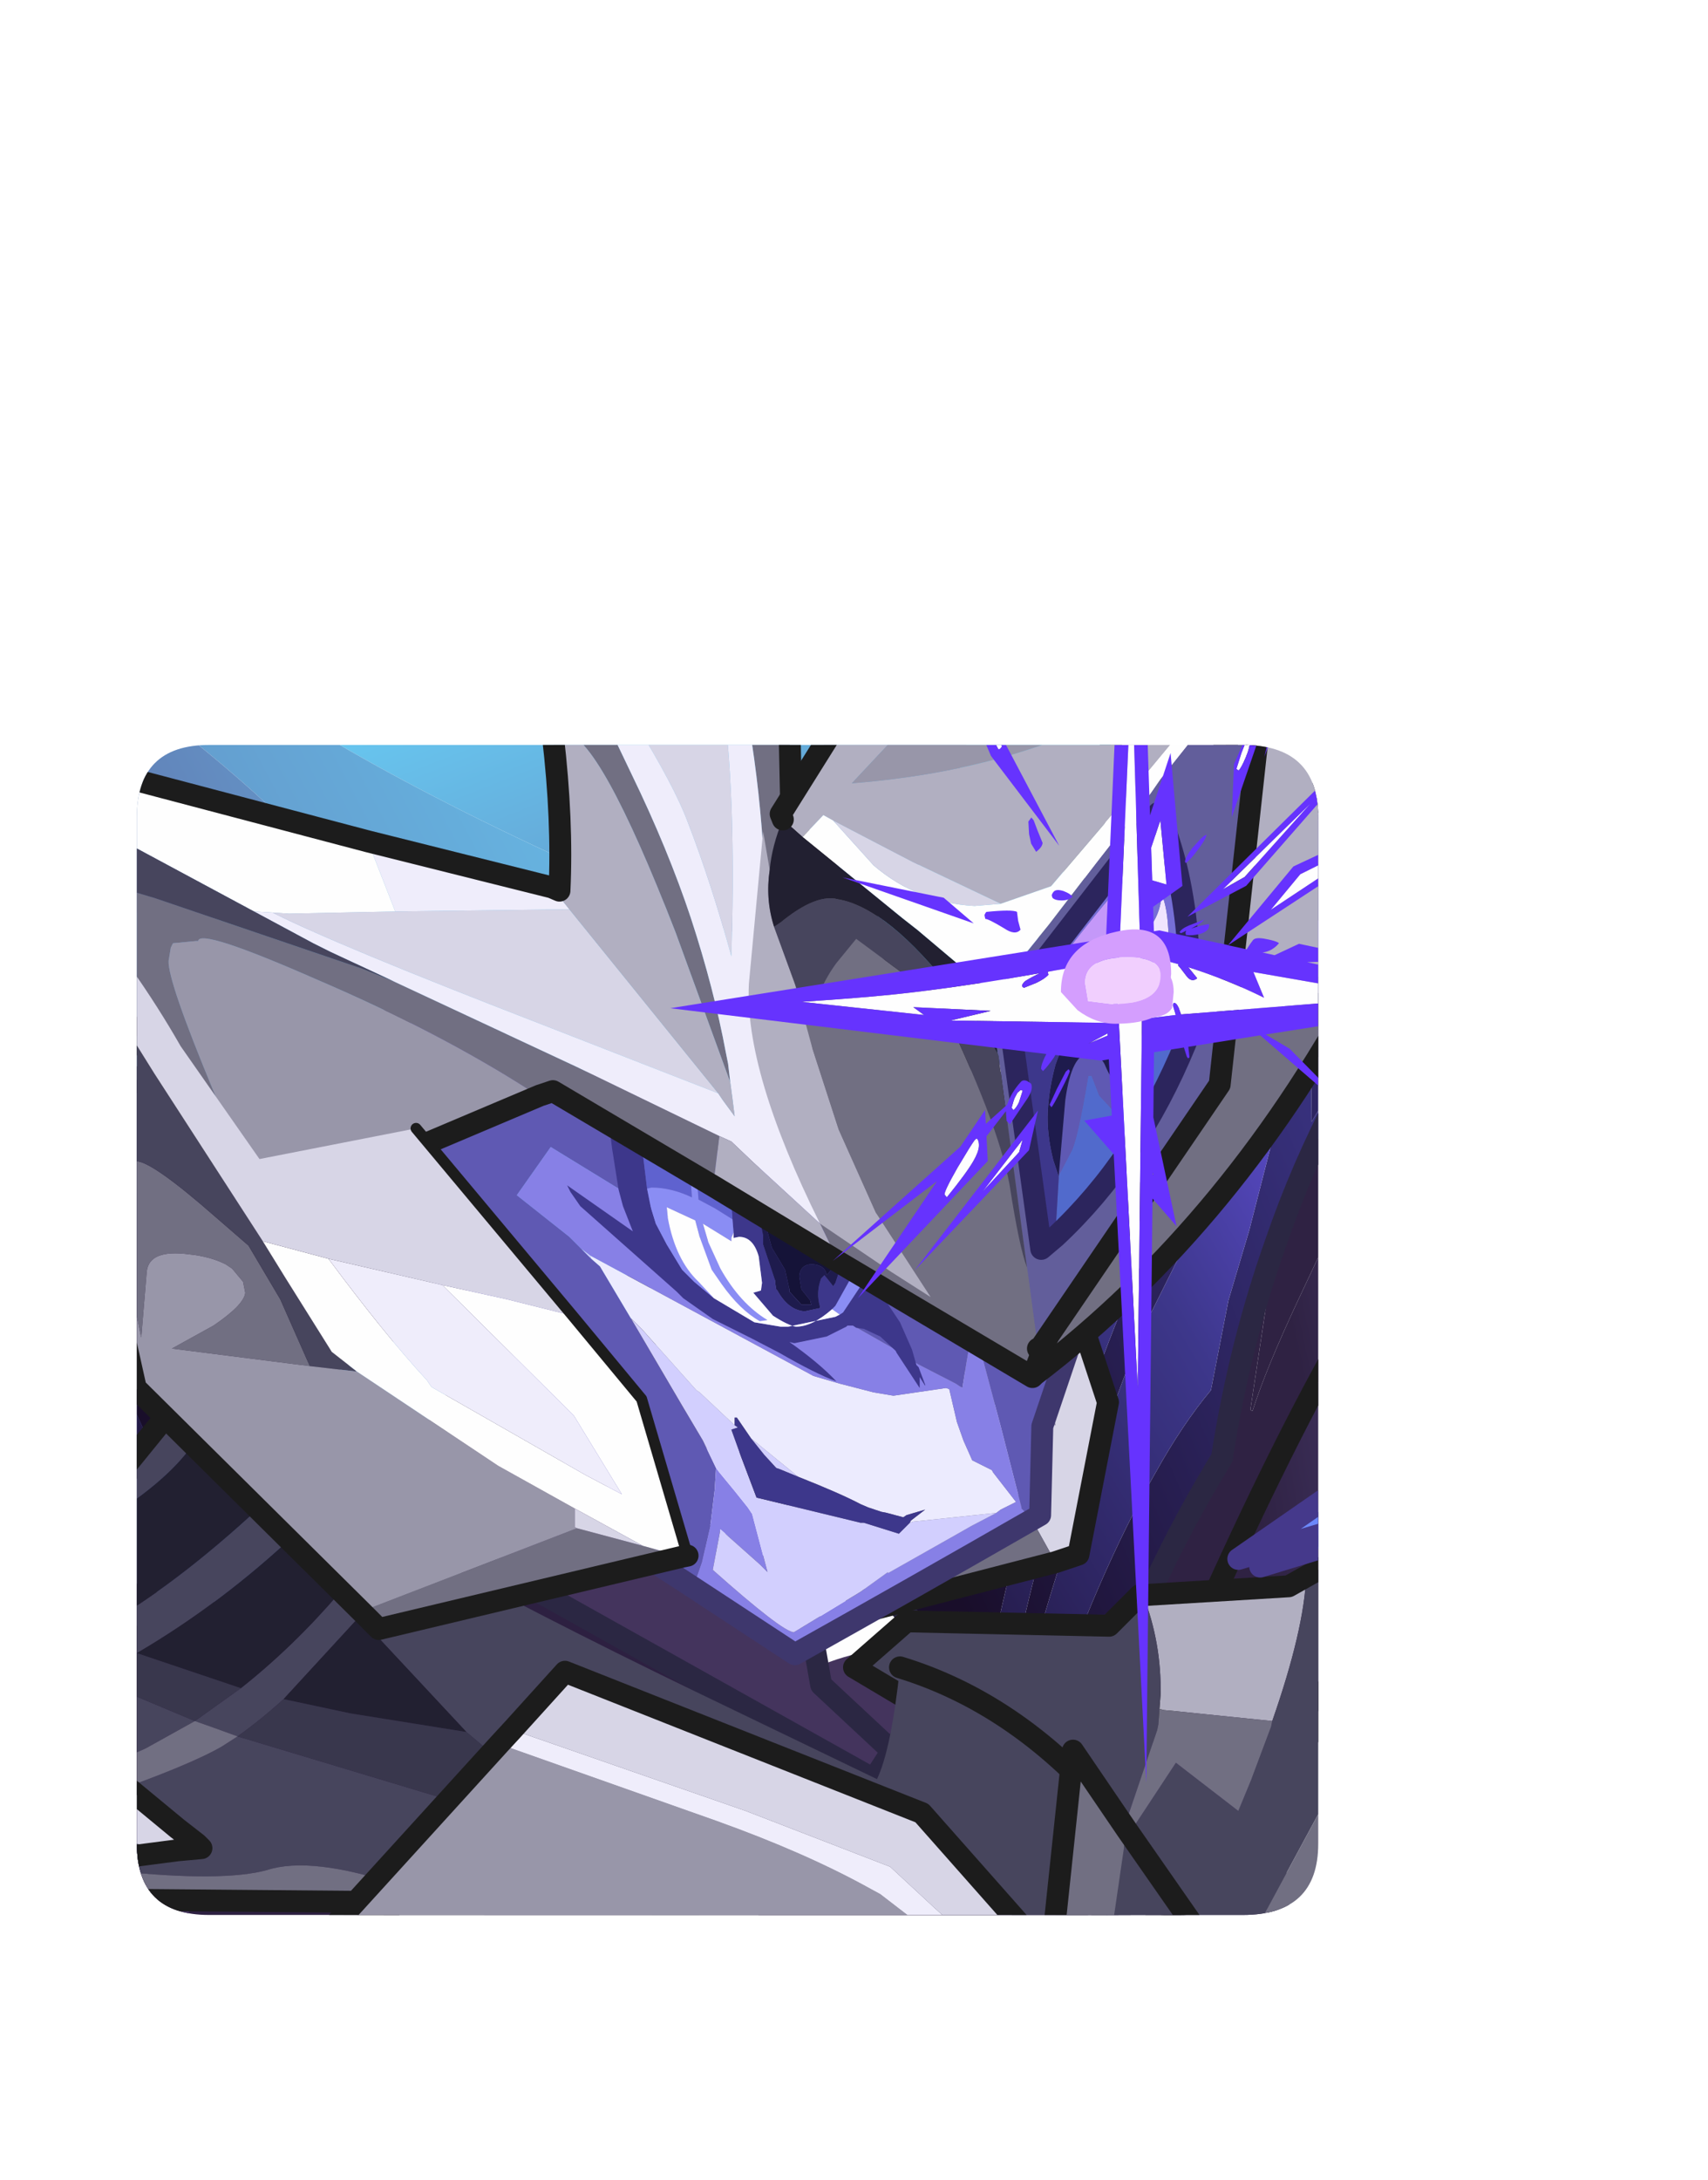 <?xml version="1.0" encoding="UTF-8" standalone="no"?>
<svg xmlns:ffdec="https://www.free-decompiler.com/flash" xmlns:xlink="http://www.w3.org/1999/xlink" ffdec:objectType="frame" height="99.5px" width="78.0px" xmlns="http://www.w3.org/2000/svg">
  <g transform="matrix(1.0, 0.0, 0.0, 1.0, 6.25, 34.0)">
    <clipPath id="clipPath0" transform="matrix(1.0, 0.0, 0.0, 1.0, 0.0, 0.0)">
      <path d="M50.5 0.0 Q53.95 0.0 53.95 3.3 L53.95 50.15 Q53.95 53.4 50.5 53.4 L3.3 53.4 Q0.0 53.4 0.0 50.15 L0.0 3.3 Q0.0 0.0 3.3 0.0 L50.5 0.0" fill="#000000" fill-rule="evenodd" stroke="none"/>
    </clipPath>
    <g clip-path="url(#clipPath0)">
      <use ffdec:characterId="2" height="56.85" transform="matrix(1.0, 0.0, 0.0, 1.0, -6.25, -1.9)" width="64.1" xlink:href="#shape1"/>
      <filter id="filter0">
        <feConvolveMatrix divisor="121.0" in="SourceGraphic" kernelMatrix="1 1 1 1 1 1 1 1 1 1 1 1 1 1 1 1 1 1 1 1 1 1 1 1 1 1 1 1 1 1 1 1 1 1 1 1 1 1 1 1 1 1 1 1 1 1 1 1 1 1 1 1 1 1 1 1 1 1 1 1 1 1 1 1 1 1 1 1 1 1 1 1 1 1 1 1 1 1 1 1 1 1 1 1 1 1 1 1 1 1 1 1 1 1 1 1 1 1 1 1 1 1 1 1 1 1 1 1 1 1 1 1 1 1 1 1 1 1 1 1 1" order="11 11" result="filterResult0"/>
      </filter>
      <use ffdec:characterId="4" filter="url(#filter0)" height="4.5" transform="matrix(-1.0, 0.0, 0.0, 1.0, 55.85, 33.15)" width="6.05" xlink:href="#sprite0"/>
      <filter id="filter1">
        <feColorMatrix in="SourceGraphic" result="filterResult1" type="matrix" values="0 0 0 0 0.4,0 0 0 0 0.0,0 0 0 0 1.0,0 0 0 1 0"/>
        <feConvolveMatrix divisor="196.0" in="filterResult1" kernelMatrix="1 1 1 1 1 1 1 1 1 1 1 1 1 1 1 1 1 1 1 1 1 1 1 1 1 1 1 1 1 1 1 1 1 1 1 1 1 1 1 1 1 1 1 1 1 1 1 1 1 1 1 1 1 1 1 1 1 1 1 1 1 1 1 1 1 1 1 1 1 1 1 1 1 1 1 1 1 1 1 1 1 1 1 1 1 1 1 1 1 1 1 1 1 1 1 1 1 1 1 1 1 1 1 1 1 1 1 1 1 1 1 1 1 1 1 1 1 1 1 1 1 1 1 1 1 1 1 1 1 1 1 1 1 1 1 1 1 1 1 1 1 1 1 1 1 1 1 1 1 1 1 1 1 1 1 1 1 1 1 1 1 1 1 1 1 1 1 1 1 1 1 1 1 1 1 1 1 1 1 1 1 1 1 1 1 1 1 1 1 1 1 1 1 1 1 1" order="14 14" result="filterResult2"/>
        <feComposite in="SourceGraphic" in2="filterResult2" operator="over" result="filterResult3"/>
        <feColorMatrix in="filterResult3" result="filterResult4" type="matrix" values="0 0 0 0 0.4,0 0 0 0 0.2,0 0 0 0 1.0,0 0 0 1 0"/>
        <feConvolveMatrix divisor="100.0" in="filterResult4" kernelMatrix="1 1 1 1 1 1 1 1 1 1 1 1 1 1 1 1 1 1 1 1 1 1 1 1 1 1 1 1 1 1 1 1 1 1 1 1 1 1 1 1 1 1 1 1 1 1 1 1 1 1 1 1 1 1 1 1 1 1 1 1 1 1 1 1 1 1 1 1 1 1 1 1 1 1 1 1 1 1 1 1 1 1 1 1 1 1 1 1 1 1 1 1 1 1 1 1 1 1 1 1" order="10 10" result="filterResult5"/>
        <feComposite in="filterResult3" in2="filterResult5" operator="over" result="filterResult6"/>
        <feConvolveMatrix divisor="25.0" in="filterResult6" kernelMatrix="1 1 1 1 1 1 1 1 1 1 1 1 1 1 1 1 1 1 1 1 1 1 1 1 1" order="5 5" result="filterResult7"/>
      </filter>
      <use ffdec:characterId="6" filter="url(#filter1)" height="219.45" transform="matrix(0.036, -0.159, 0.192, -0.103, 12.248, 65.52)" width="483.1" xlink:href="#sprite1"/>
      <use ffdec:characterId="8" height="3.1" transform="matrix(0.712, 0.0, 0.0, 0.712, 44.75, 10.25)" width="3.65" xlink:href="#sprite2"/>
      <filter id="filter2">
        <feConvolveMatrix divisor="25.0" in="SourceGraphic" kernelMatrix="1 1 1 1 1 1 1 1 1 1 1 1 1 1 1 1 1 1 1 1 1 1 1 1 1" order="5 5" result="filterResult8"/>
      </filter>
      <use ffdec:characterId="8" filter="url(#filter2)" height="3.1" transform="matrix(1.379, 0.0, 0.0, 1.379, 42.2, 8.45)" width="3.65" xlink:href="#sprite2"/>
    </g>
    <use ffdec:characterId="9" height="53.4" transform="matrix(1.0, 0.0, 0.0, 1.0, 0.0, 0.0)" width="53.95" xlink:href="#shape5"/>
  </g>
  <defs>
    <g id="shape1" transform="matrix(1.0, 0.0, 0.0, 1.0, 6.25, 1.9)">
      <path d="M52.35 5.5 L52.4 5.5 54.4 6.0 53.85 6.7 52.1 7.95 51.8 8.25 51.4 8.55 49.85 10.0 50.05 9.2 50.2 8.5 52.35 5.5 M54.9 15.1 L54.65 15.5 53.65 17.2 53.6 12.45 53.6 12.4 54.9 11.2 54.9 15.1" fill="url(#gradient0)" fill-rule="evenodd" stroke="none"/>
      <path d="M54.4 6.0 L52.4 5.5 52.35 5.5 54.9 2.15 54.9 5.45 54.4 6.0" fill="url(#gradient1)" fill-rule="evenodd" stroke="none"/>
      <path d="M52.35 5.5 L50.2 8.5 50.05 9.2 49.85 10.0 51.4 8.55 51.8 8.25 52.1 7.95 53.85 6.7 54.4 6.0 54.9 5.45 54.9 6.85 52.0 10.4 Q50.05 12.8 48.65 14.95 46.85 17.65 45.85 19.95 43.3 25.7 41.05 33.4 39.2 39.8 38.7 43.7 L34.05 38.45 Q38.6 32.25 40.0 30.65 41.1 25.3 43.4 19.8 46.15 13.4 50.55 7.0 L51.7 5.3 54.6 1.35 54.9 1.0 54.9 2.15 52.35 5.5 M54.9 9.7 L54.9 11.2 53.6 12.4 53.6 12.45 53.65 17.2 54.65 15.5 54.9 15.1 54.9 16.05 Q53.2 19.25 52.0 22.75 50.35 27.4 49.55 32.55 45.15 39.7 42.7 48.6 L42.1 47.85 41.1 46.65 42.05 43.35 Q42.8 41.05 43.9 38.5 45.2 35.5 46.5 33.25 47.75 31.0 49.05 29.45 L49.85 25.35 50.8 22.15 51.75 18.45 51.95 17.5 50.7 19.2 49.95 20.2 48.05 22.6 47.8 22.95 45.9 26.75 45.35 28.1 45.2 28.55 Q43.05 34.2 41.2 40.55 L39.95 45.2 39.65 44.8 Q40.15 40.6 41.85 34.85 43.65 28.55 46.15 23.0 L48.3 18.6 Q51.55 12.5 54.9 9.7" fill="url(#gradient2)" fill-rule="evenodd" stroke="none"/>
      <path d="M38.7 43.7 Q39.2 39.8 41.05 33.4 43.3 25.7 45.85 19.95 46.85 17.65 48.65 14.95 50.05 12.8 52.0 10.4 L54.9 6.85 54.9 9.7 Q51.55 12.5 48.3 18.6 L46.15 23.0 Q43.65 28.55 41.85 34.85 40.15 40.6 39.65 44.8 L38.7 43.7 M39.95 45.2 L41.2 40.55 Q43.05 34.2 45.2 28.55 L45.35 28.1 45.9 26.75 47.8 22.95 48.05 22.6 49.95 20.2 50.7 19.2 51.95 17.5 51.75 18.45 50.8 22.15 49.85 25.35 49.05 29.45 Q47.75 31.0 46.5 33.25 45.2 35.5 43.9 38.5 42.8 41.05 42.05 43.35 L41.1 46.65 39.95 45.2" fill="url(#gradient3)" fill-rule="evenodd" stroke="none"/>
      <path d="M42.1 47.85 L42.7 48.6 Q45.15 39.7 49.55 32.55 50.35 27.4 52.0 22.75 L50.85 30.35 50.95 30.4 Q51.55 28.5 53.05 25.3 L54.2 22.85 54.9 21.45 54.9 27.35 Q51.5 33.4 47.5 42.65 L43.5 52.25 41.8 49.35 42.1 47.85" fill="url(#gradient4)" fill-rule="evenodd" stroke="none"/>
      <path d="M41.1 46.65 L42.1 47.85 41.8 49.35 40.8 47.7 41.1 46.65 M52.0 22.75 Q53.2 19.25 54.9 16.05 L54.9 21.45 54.2 22.85 53.05 25.3 Q51.55 28.5 50.95 30.4 L50.85 30.35 52.0 22.75" fill="url(#gradient5)" fill-rule="evenodd" stroke="none"/>
      <path d="M54.9 27.35 L54.9 41.75 Q53.05 46.05 51.5 51.4 L45.25 49.65 47.5 42.65 Q51.5 33.4 54.9 27.35" fill="url(#gradient6)" fill-rule="evenodd" stroke="none"/>
      <path d="M54.9 1.0 L54.6 1.35 51.7 5.3 50.55 7.0 Q46.15 13.4 43.4 19.8 41.1 25.3 40.0 30.65 38.6 32.25 34.05 38.45 L38.7 43.7 39.65 44.8 39.95 45.2 41.1 46.65 42.1 47.85 42.7 48.6 Q45.15 39.7 49.55 32.55 50.35 27.4 52.0 22.75 53.2 19.25 54.9 16.05" fill="none" stroke="#2b2743" stroke-linecap="round" stroke-linejoin="round" stroke-width="1.0"/>
      <path d="M42.05 43.35 L41.1 46.65 40.8 47.7 41.8 49.35 43.5 52.25 43.95 53.05 M40.8 47.7 L40.5 48.75 M54.9 27.35 Q51.5 33.4 47.5 42.65 L45.25 49.65 51.5 51.4 Q53.05 46.05 54.9 41.75 M43.5 52.25 L42.95 53.25 M47.5 42.65 L43.5 52.25 M40.15 46.6 L40.8 47.7" fill="none" stroke="#1c1c1c" stroke-linecap="round" stroke-linejoin="round" stroke-width="1.0"/>
      <path d="M38.0 -0.45 Q37.35 2.3 36.35 4.3 35.1 6.8 32.45 10.35 27.65 9.0 19.55 5.25 13.2 2.35 8.5 -0.45 L38.0 -0.45" fill="url(#gradient7)" fill-rule="evenodd" stroke="none"/>
      <path d="M2.25 -0.45 L8.5 -0.45 Q13.2 2.35 19.55 5.25 27.65 9.0 32.45 10.35 35.1 6.8 36.35 4.3 37.35 2.3 38.0 -0.45 L44.4 -0.45 44.65 0.95 42.35 7.15 Q39.55 14.45 37.8 15.65 L31.95 20.3 23.45 27.1 Q18.3 30.9 17.95 35.65 L17.75 39.05 Q17.45 40.75 16.05 42.05 13.1 44.7 8.8 45.45 L4.45 46.3 3.6 46.55 Q7.35 40.2 7.8 31.65 7.95 28.7 7.75 26.75 4.75 23.25 -0.95 19.85 L-0.95 7.65 -0.4 7.65 Q6.65 8.05 9.1 8.75 L12.1 9.9 Q9.1 5.0 2.25 -0.45" fill="url(#gradient8)" fill-rule="evenodd" stroke="none"/>
      <path d="M2.25 -0.45 Q9.1 5.0 12.1 9.9 L9.1 8.75 Q6.65 8.05 -0.4 7.65 L-0.95 7.65 -0.95 -0.45 2.25 -0.45 M-0.95 19.85 Q4.75 23.25 7.75 26.75 7.95 28.7 7.8 31.65 7.35 40.2 3.6 46.55 L4.45 46.3 Q2.05 48.8 -0.95 51.15 L-0.95 19.85" fill="url(#gradient9)" fill-rule="evenodd" stroke="none"/>
      <path d="M3.6 46.55 L4.45 46.3 8.8 45.45 Q13.1 44.7 16.05 42.05 17.45 40.75 17.75 39.05 L17.95 35.65 Q18.3 30.9 23.45 27.1 L31.95 20.3 37.8 15.65 Q39.55 14.45 42.35 7.15 L44.65 0.95 44.4 -0.45 M-0.95 51.15 Q2.05 48.8 4.45 46.3" fill="none" stroke="#1d4157" stroke-linecap="round" stroke-linejoin="round" stroke-width="1.0"/>
      <path d="M52.15 53.5 L28.4 53.5 Q27.85 48.8 25.3 46.0 30.7 40.9 35.9 41.2 L36.15 41.2 51.7 46.95 52.15 53.5" fill="#44345d" fill-rule="evenodd" stroke="none"/>
      <path d="M36.15 41.2 L51.7 46.95 52.15 53.5" fill="none" stroke="#2b2743" stroke-linecap="round" stroke-linejoin="round" stroke-width="1.0"/>
      <path d="M45.95 38.8 L46.0 38.8 52.6 38.4 53.4 37.95 Q53.3 40.4 51.85 44.55 L48.9 44.25 47.45 44.1 46.9 44.05 46.7 44.0 46.75 43.35 Q46.8 41.0 45.95 38.8" fill="#b2b0c2" fill-rule="evenodd" stroke="none"/>
      <path d="M53.4 37.95 L55.35 36.85 55.35 46.1 53.95 48.8 50.9 54.45 47.8 54.45 47.85 54.15 43.85 51.05 43.35 48.4 32.75 42.1 35.15 40.0 44.4 40.2 45.8 38.8 45.95 38.8 Q46.8 41.0 46.75 43.35 L46.7 44.0 46.65 44.7 46.6 44.95 44.65 50.7 47.45 46.45 48.55 47.3 50.3 48.65 50.9 47.2 51.8 44.8 51.85 44.55 Q53.3 40.4 53.4 37.95 M55.35 49.85 L55.35 54.45 51.45 54.45 Q53.2 52.75 55.35 49.85" fill="#47455d" fill-rule="evenodd" stroke="none"/>
      <path d="M55.35 46.1 L55.35 49.85 Q53.2 52.75 51.45 54.45 L50.9 54.45 53.95 48.8 55.35 46.1 M46.7 44.0 L46.9 44.05 47.45 44.1 48.9 44.25 51.85 44.55 51.8 44.8 50.9 47.2 50.3 48.65 48.55 47.3 47.45 46.45 44.65 50.7 46.6 44.95 46.65 44.7 46.7 44.0" fill="#716f83" fill-rule="evenodd" stroke="none"/>
      <path d="M45.95 38.8 L46.0 38.8 52.6 38.4 53.4 37.95 55.35 36.85 M47.8 54.45 L47.85 54.15 43.85 51.05 43.35 48.4 32.75 42.1 35.15 40.0 44.4 40.2 45.8 38.8 45.95 38.8" fill="none" stroke="#1c1c1c" stroke-linecap="round" stroke-linejoin="round" stroke-width="1.0"/>
      <path d="M-0.95 14.6 L14.15 25.35 0.85 32.45 -0.95 28.45 -0.95 14.6" fill="url(#gradient10)" fill-rule="evenodd" stroke="none"/>
      <path d="M-0.95 28.45 L0.85 32.45 -0.95 33.45 -0.95 28.45" fill="url(#gradient11)" fill-rule="evenodd" stroke="none"/>
      <path d="M0.85 32.45 L14.15 25.35 -0.95 14.6 M0.85 32.45 L-0.95 33.45" fill="none" stroke="#2b2743" stroke-linecap="round" stroke-linejoin="round" stroke-width="1.0"/>
      <path d="M38.7 16.05 L39.25 18.75 Q39.5 20.2 40.9 26.05 L41.95 31.05 40.6 30.65 39.0 30.05 38.7 29.7 37.05 27.7 35.35 23.15 33.0 17.5 38.7 16.05" fill="#9997aa" fill-rule="evenodd" stroke="none"/>
      <path d="M37.05 27.7 L38.7 29.7 39.0 30.05 40.6 30.65 41.95 31.05 40.9 26.05 Q39.5 20.2 39.25 18.75 L38.7 16.05 39.65 15.75 44.35 30.0 43.0 36.95 41.95 37.3 39.4 32.7 37.6 29.25 37.05 27.7" fill="#d8d6e7" fill-rule="evenodd" stroke="none"/>
      <path d="M33.0 17.5 L35.35 23.15 37.05 27.7 37.6 29.25 39.4 32.7 41.95 37.3 33.45 39.5 23.3 28.4 22.8 23.4 27.95 18.75 33.0 17.5" fill="#716f83" fill-rule="evenodd" stroke="none"/>
      <path d="M41.95 37.3 L43.0 36.95 44.35 30.0 39.65 15.75 M41.95 37.3 L33.45 39.5 23.3 28.4 22.8 23.4" fill="none" stroke="#1c1c1c" stroke-linecap="round" stroke-linejoin="round" stroke-width="1.0"/>
      <path d="M10.0 36.9 L14.7 29.65 30.5 38.65 31.25 42.9 36.45 47.75 22.75 50.75 10.0 36.9" fill="#44345d" fill-rule="evenodd" stroke="none"/>
      <path d="M10.0 36.9 L22.75 50.75 36.45 47.75 31.25 42.9 30.5 38.65 14.7 29.65 10.0 36.9 Z" fill="none" stroke="#2b2743" stroke-linecap="round" stroke-linejoin="round" stroke-width="1.0"/>
      <path d="M-1.4 41.15 L14.25 36.35 33.65 47.2 36.05 43.5 43.9 51.3 45.3 54.45 0.85 54.45 -1.4 53.4 -1.4 41.15" fill="#2d2041" fill-rule="evenodd" stroke="none"/>
      <path d="M-1.4 53.4 L0.85 54.45 -1.4 54.45 -1.4 53.4" fill="#7979c2" fill-rule="evenodd" stroke="none"/>
      <path d="M45.3 54.45 L43.9 51.3 36.05 43.5 33.65 47.2 14.25 36.35 -1.4 41.15" fill="none" stroke="#2b2743" stroke-linecap="round" stroke-linejoin="round" stroke-width="1.0"/>
      <path d="M41.65 24.3 L42.55 27.55 41.35 31.1 41.25 35.15 40.9 35.35 40.4 34.85 40.4 34.8 39.45 31.1 38.25 26.6 Q38.1 26.75 37.7 29.35 L37.4 29.15 35.65 28.25 35.0 27.8 34.65 27.6 32.8 26.55 32.75 26.5 31.9 26.05 31.2 25.6 30.75 25.35 29.85 24.8 29.2 24.45 26.15 22.65 25.65 22.45 24.25 21.55 23.55 21.1 22.0 20.25 18.9 18.35 17.35 20.55 19.75 22.45 20.3 23.0 20.75 23.45 21.15 23.8 22.55 26.15 24.9 30.15 25.85 31.75 26.45 33.0 26.4 33.8 26.4 33.9 26.2 35.55 25.8 37.3 25.4 38.45 23.1 36.95 11.45 20.75 12.05 11.9 41.65 24.3" fill="#5f59b4" fill-rule="evenodd" stroke="none"/>
      <path d="M22.55 26.15 L21.15 23.8 20.75 23.45 20.7 23.3 30.9 28.8 32.1 29.15 33.65 29.55 34.55 29.7 36.95 29.35 37.1 29.4 37.45 30.9 37.75 31.75 38.15 32.65 39.05 33.1 39.1 33.2 40.15 34.55 39.45 34.9 39.25 35.05 35.45 35.45 35.3 35.5 35.35 35.4 36.0 34.9 35.15 35.15 35.0 35.25 34.25 35.05 34.0 35.0 33.4 34.8 33.05 34.65 Q32.1 34.15 30.2 33.4 L28.05 31.65 27.4 30.7 27.3 30.7 27.3 31.05 25.7 29.55 25.55 29.45 23.05 26.65 22.55 26.15" fill="#edecff" fill-rule="evenodd" stroke="none"/>
      <path d="M40.9 35.35 Q35.5 38.45 30.05 41.5 L25.4 38.45 25.8 37.3 26.2 35.55 26.4 33.9 26.4 33.8 26.45 33.0 26.6 33.2 27.3 34.05 27.9 34.8 28.1 35.1 28.8 37.75 28.45 37.4 26.65 35.8 26.3 37.65 Q29.45 40.45 30.0 40.5 L33.05 38.65 34.3 37.75 34.3 37.8 37.75 35.85 38.1 35.65 39.25 35.05 39.45 34.9 40.15 34.55 39.1 33.2 39.05 33.1 38.15 32.65 37.75 31.75 37.45 30.9 37.1 29.4 36.95 29.35 34.55 29.7 33.65 29.55 32.1 29.15 30.9 28.8 20.7 23.3 20.3 23.0 19.75 22.45 17.35 20.55 18.9 18.35 22.0 20.25 23.55 21.1 24.25 21.55 25.65 22.45 26.15 22.65 29.2 24.45 29.85 24.8 30.75 25.35 31.2 25.6 31.9 26.05 32.75 26.5 32.8 26.55 34.65 27.6 35.0 27.8 35.65 28.25 37.4 29.15 37.7 29.35 Q38.1 26.75 38.25 26.6 L39.45 31.1 40.4 34.8 40.4 34.85 40.9 35.35" fill="#8881e7" fill-rule="evenodd" stroke="none"/>
      <path d="M22.55 26.15 L23.05 26.65 25.55 29.45 25.7 29.55 27.3 31.05 27.45 31.15 27.15 31.25 27.6 32.5 28.3 34.35 33.05 35.5 33.2 35.5 34.8 36.0 35.3 35.5 35.45 35.45 39.25 35.05 38.1 35.65 37.75 35.85 34.3 37.8 34.3 37.75 33.05 38.65 30.0 40.5 Q29.45 40.45 26.3 37.65 L26.65 35.8 28.45 37.4 28.8 37.75 28.1 35.1 27.9 34.8 27.3 34.05 26.6 33.2 26.45 33.0 25.85 31.75 24.9 30.15 22.55 26.15 M28.05 31.65 L30.2 33.4 29.35 33.05 29.2 33.0 28.65 32.4 28.05 31.65 M20.7 23.3 L20.75 23.45 20.3 23.0 20.7 23.3" fill="#d3d0ff" fill-rule="evenodd" stroke="none"/>
      <path d="M27.3 31.05 L27.3 30.7 27.4 30.7 28.05 31.65 28.65 32.4 29.2 33.0 29.35 33.05 30.2 33.4 Q32.1 34.15 33.05 34.65 L33.4 34.8 34.0 35.0 34.25 35.05 35.0 35.25 35.15 35.15 36.0 34.9 35.35 35.4 35.3 35.5 34.8 36.0 33.2 35.5 33.05 35.5 28.3 34.35 27.6 32.5 27.15 31.25 27.45 31.15 27.3 31.05" fill="#3d378c" fill-rule="evenodd" stroke="none"/>
      <path d="M41.65 24.3 L42.55 27.55 41.35 31.1 41.25 35.15 40.9 35.35 Q35.5 38.45 30.05 41.5 L25.4 38.45 23.1 36.95 11.45 20.75 10.9 19.95 M41.8 23.7 L41.65 24.3 42.1 24.45 M11.45 20.75 L12.05 11.9 11.65 11.75 M12.05 11.9 L41.65 24.3" fill="none" stroke="#3e376d" stroke-linecap="round" stroke-linejoin="round" stroke-width="1.0"/>
      <path d="M33.35 24.15 L33.4 24.25 33.5 24.25 33.5 24.35 33.55 24.4 34.85 26.35 35.4 27.6 35.6 28.3 35.7 28.4 35.85 28.8 36.0 29.2 36.0 29.25 35.75 28.85 35.75 29.35 34.7 27.75 34.65 27.65 33.95 27.0 33.2 26.65 32.85 26.6 32.7 26.5 32.45 26.5 32.4 26.55 31.5 27.0 30.05 27.3 30.0 27.3 29.8 27.25 Q31.15 28.2 31.95 29.05 31.0 28.7 29.35 27.75 L28.1 27.1 26.3 26.2 24.95 25.25 24.65 24.95 20.25 21.05 19.8 20.4 19.65 20.1 22.65 22.2 22.2 21.05 22.0 20.3 21.7 18.4 21.55 17.2 22.3 17.9 22.45 18.05 22.7 18.3 23.1 18.6 23.3 20.25 23.45 21.0 23.5 21.2 23.7 21.85 24.2 22.8 24.9 23.95 25.1 24.15 25.45 24.5 26.35 25.25 28.2 26.35 28.8 26.45 29.4 26.55 29.75 26.55 31.9 26.1 32.1 26.0 32.25 25.9 32.65 25.3 33.35 24.25 33.35 24.15 M27.3 20.1 L27.45 21.15 27.9 21.45 27.95 21.45 28.5 21.8 28.5 21.9 28.6 22.4 28.6 22.8 29.15 24.45 29.15 24.55 29.2 24.85 29.25 24.9 Q29.75 25.8 30.5 25.85 L31.2 25.7 31.2 25.65 Q31.0 25.0 31.25 24.35 L31.4 24.2 31.8 24.7 31.9 24.55 32.2 23.65 32.35 23.7 32.85 23.9 31.9 25.6 31.75 25.75 Q30.85 26.55 30.1 26.55 29.75 26.5 29.05 26.05 L28.15 25.0 28.5 24.9 28.55 24.55 28.4 23.35 Q28.15 22.45 27.5 22.45 L27.25 22.5 27.25 22.25 27.2 21.65 27.15 20.95 27.3 20.1" fill="#3d378c" fill-rule="evenodd" stroke="none"/>
      <path d="M23.1 18.6 Q23.75 19.1 24.1 19.1 L25.05 19.85 25.3 19.95 25.35 20.65 Q24.4 20.2 23.5 20.2 L23.3 20.25 23.1 18.6 M25.6 20.1 L27.1 20.2 27.3 20.1 27.15 20.95 27.2 21.65 26.4 21.15 25.65 20.75 25.6 20.1" fill="#5f62d0" fill-rule="evenodd" stroke="none"/>
      <path d="M25.3 19.95 L25.6 20.1 25.65 20.75 26.4 21.15 27.2 21.65 27.25 22.25 27.15 22.5 27.15 22.65 25.85 21.85 26.1 22.7 26.65 23.9 Q27.55 25.5 28.8 26.25 L28.45 26.3 Q27.55 25.8 26.7 24.6 L26.25 23.95 25.7 22.45 25.5 21.7 24.2 21.1 24.25 21.6 Q24.6 23.5 25.65 24.5 L26.35 25.25 25.45 24.5 25.1 24.15 24.9 23.95 24.2 22.8 23.7 21.85 23.5 21.2 23.45 21.0 23.3 20.25 23.5 20.2 Q24.4 20.2 25.35 20.65 L25.3 19.95 M32.85 23.9 L33.05 24.05 33.35 24.15 33.35 24.25 32.65 25.3 32.25 25.9 32.1 26.0 31.75 25.75 31.9 25.6 32.85 23.9" fill="#8b8ef5" fill-rule="evenodd" stroke="none"/>
      <path d="M32.1 26.0 L31.9 26.1 29.75 26.55 29.4 26.55 28.8 26.45 28.2 26.35 26.35 25.25 25.65 24.5 Q24.6 23.5 24.25 21.6 L24.2 21.1 25.5 21.7 25.7 22.45 26.25 23.95 26.7 24.6 Q27.55 25.8 28.45 26.3 L28.8 26.25 Q27.55 25.5 26.65 23.9 L26.1 22.7 25.85 21.85 27.15 22.65 27.15 22.5 27.25 22.25 27.25 22.5 27.5 22.45 Q28.15 22.45 28.4 23.35 L28.55 24.55 28.5 24.9 28.15 25.0 29.05 26.05 Q29.75 26.5 30.1 26.55 30.85 26.55 31.75 25.75 L32.1 26.0" fill="#ffffff" fill-rule="evenodd" stroke="none"/>
      <path d="M28.5 21.8 L28.7 21.9 28.75 21.95 28.75 22.05 29.0 22.95 29.6 23.95 29.8 24.85 29.8 24.95 30.35 25.55 30.8 25.55 30.75 25.35 30.35 24.85 30.25 24.25 Q30.3 23.7 30.85 23.7 31.45 23.75 31.5 24.2 L32.05 23.55 32.2 23.65 31.9 24.55 31.8 24.7 31.4 24.2 31.25 24.35 Q31.0 25.0 31.2 25.65 L31.2 25.7 30.5 25.85 Q29.75 25.8 29.25 24.9 L29.2 24.85 29.15 24.55 29.15 24.45 28.6 22.8 28.6 22.4 28.5 21.9 28.5 21.8" fill="#1e1b4d" fill-rule="evenodd" stroke="none"/>
      <path d="M28.75 21.95 L31.2 23.2 31.8 23.45 32.05 23.55 31.5 24.2 Q31.45 23.75 30.85 23.7 30.3 23.7 30.25 24.25 L30.35 24.85 30.75 25.35 30.8 25.55 30.35 25.55 29.8 24.95 29.8 24.85 29.6 23.95 29.0 22.95 28.75 22.05 28.75 21.95" fill="#151338" fill-rule="evenodd" stroke="none"/>
      <path d="M0.95 53.95 L-1.4 53.95 -1.4 37.8 Q2.9 39.05 6.7 42.55 L8.25 44.1 8.25 44.15 Q5.0 45.85 3.05 48.95 2.2 50.25 1.6 51.85 L1.7 52.05 0.95 53.95" fill="#2d2041" fill-rule="evenodd" stroke="none"/>
      <path d="M0.95 53.95 L1.7 52.05 2.25 53.05 2.8 53.95 0.95 53.95" fill="#44345d" fill-rule="evenodd" stroke="none"/>
      <path d="M49.95 -0.45 L57.35 -0.45 Q57.15 4.9 56.6 9.5 L56.25 10.2 Q51.3 12.9 47.35 12.7 44.1 12.5 44.15 11.7 L44.2 11.1 49.95 -0.45" fill="#b2b0c2" fill-rule="evenodd" stroke="none"/>
      <path d="M44.2 11.1 L44.15 11.7 Q44.1 12.5 47.35 12.7 51.3 12.9 56.25 10.2 50.2 21.75 41.0 28.75 L39.6 20.4 44.2 11.1" fill="#716f83" fill-rule="evenodd" stroke="none"/>
      <path d="M49.95 -0.45 L44.2 11.1 39.6 20.4 39.45 19.9 M56.25 10.2 L56.6 9.5 Q57.15 4.9 57.35 -0.45 M56.25 10.2 Q50.2 21.75 41.0 28.75 L39.6 20.4" fill="none" stroke="#1c1c1c" stroke-linecap="round" stroke-linejoin="round" stroke-width="1.0"/>
      <path d="M26.9 -0.95 Q27.35 3.35 27.15 9.65 26.25 6.35 25.15 3.5 24.55 1.9 22.8 -0.95 L26.9 -0.95 M11.8 7.6 L19.75 7.5 26.55 15.9 18.35 12.7 Q9.05 9.1 6.2 7.65 L6.95 7.7 11.8 7.6" fill="#d8d6e7" fill-rule="evenodd" stroke="none"/>
      <path d="M19.0 -0.4 L18.95 -0.95 21.5 -0.95 22.6 1.35 Q24.25 4.75 25.3 7.9 26.35 11.1 26.9 14.05 L27.0 14.55 27.1 15.4 24.6 8.55 Q21.1 -0.45 19.55 -0.55 L19.0 -0.4 M27.95 -0.95 L29.8 -0.95 29.9 3.65 43.8 21.25 40.9 28.85 32.05 23.6 31.2 21.85 30.7 20.55 30.45 20.0 Q29.2 16.4 28.65 12.45 L28.65 12.35 Q29.0 5.3 27.95 -0.95 M29.7 6.2 L29.9 3.65 29.7 6.2 M26.6 17.85 L26.35 19.9 26.35 20.15 19.0 15.8 18.4 16.0 18.0 15.8 Q13.8 13.1 8.2 10.7 2.85 8.35 2.8 8.95 L2.7 8.95 1.65 9.05 1.55 9.25 1.45 9.85 Q1.4 10.75 3.5 15.8 5.05 19.5 6.1 21.2 L5.6 21.35 -1.4 11.25 -1.4 6.3 -0.15 6.7 0.85 7.0 10.25 10.2 11.75 10.8 20.1 14.7 26.6 17.85" fill="#716f83" fill-rule="evenodd" stroke="none"/>
      <path d="M27.1 15.4 L27.0 14.55 26.9 14.05 Q26.35 11.1 25.3 7.9 24.25 4.75 22.6 1.35 L21.5 -0.95 22.8 -0.95 Q24.55 1.9 25.15 3.5 26.25 6.35 27.15 9.65 27.35 3.35 26.9 -0.95 L27.95 -0.95 Q29.0 5.3 28.65 12.35 L28.65 12.45 Q29.2 16.4 30.45 20.0 L30.7 20.55 31.2 21.85 28.15 19.05 27.15 18.1 26.6 17.85 20.1 14.7 11.75 10.8 8.85 9.45 8.05 9.05 5.35 7.6 6.2 7.65 Q9.05 9.1 18.35 12.7 L26.55 15.9 26.75 16.2 27.3 16.95 27.2 16.15 27.1 15.4 M10.55 4.4 L18.95 6.5 19.75 7.5 11.8 7.6 10.55 4.4" fill="#f0eefc" fill-rule="evenodd" stroke="none"/>
      <path d="M19.0 -0.4 L19.55 -0.55 Q21.1 -0.45 24.6 8.55 L27.1 15.4 27.2 16.15 27.3 16.95 26.75 16.2 26.55 15.9 19.75 7.5 18.95 6.5 19.3 6.65 Q19.45 3.45 19.0 -0.4 M31.2 21.85 L32.05 23.6 26.35 20.15 26.35 19.9 26.6 17.85 27.15 18.1 28.15 19.05 31.2 21.85" fill="#b2b0c2" fill-rule="evenodd" stroke="none"/>
      <path d="M10.55 4.4 L11.8 7.6 6.95 7.7 6.2 7.65 5.35 7.6 -1.35 4.0 -1.4 4.0 -1.4 1.25 10.55 4.4" fill="#ffffff" fill-rule="evenodd" stroke="none"/>
      <path d="M11.75 10.8 L10.25 10.2 0.85 7.0 -0.15 6.7 -1.4 6.3 -1.4 4.0 -1.35 4.0 5.35 7.6 8.05 9.05 8.85 9.45 11.75 10.8" fill="#47455d" fill-rule="evenodd" stroke="none"/>
      <path d="M6.1 21.2 Q5.05 19.5 3.5 15.8 1.4 10.75 1.45 9.85 L1.55 9.25 1.65 9.05 2.7 8.95 2.8 8.95 Q2.85 8.35 8.2 10.7 13.8 13.1 18.0 15.8 L18.4 16.0 6.1 21.2" fill="#9997aa" fill-rule="evenodd" stroke="none"/>
      <path d="M18.95 -0.95 L19.0 -0.4 Q19.45 3.45 19.3 6.65 L18.95 6.5 10.55 4.4 -1.4 1.25 M32.05 23.6 L40.9 28.85 43.8 21.25 29.9 3.65 29.7 6.2 M-1.4 11.25 L5.6 21.35 6.1 21.2 18.4 16.0 19.0 15.8 26.35 20.15 32.05 23.6 M29.9 3.65 L29.8 -0.95" fill="none" stroke="#1c1c1c" stroke-linecap="round" stroke-linejoin="round" stroke-width="1.0"/>
      <path d="M2.3 29.45 L5.05 31.55 7.3 33.15 8.95 34.3 11.45 35.9 11.75 36.1 11.9 36.2 12.45 36.5 Q18.05 39.6 25.5 43.2 L33.8 47.2 Q34.45 45.85 34.85 42.1 40.1 43.7 44.25 48.45 46.55 51.15 47.35 53.5 L25.85 53.5 24.0 52.25 20.8 49.9 15.05 45.05 10.15 39.8 6.7 43.55 Q5.65 44.5 4.6 45.25 L3.5 44.85 2.65 44.55 4.75 43.05 Q7.15 41.15 9.25 38.7 L7.3 35.95 Q3.85 39.2 0.0 41.45 L-1.4 42.2 -1.4 40.15 Q2.15 38.1 6.25 34.2 L6.05 33.9 2.85 31.45 Q1.85 33.25 -1.1 35.15 L-1.4 35.35 -1.4 34.0 2.3 29.45 M-1.4 47.9 Q2.45 46.55 3.9 45.7 L4.6 45.25 15.4 48.5 Q19.55 50.45 23.65 53.5 L16.15 53.5 12.0 52.05 Q7.95 50.7 5.95 51.35 3.95 51.9 -0.9 51.4 L-1.4 51.35 -1.4 47.9 M2.65 44.55 L0.4 45.8 -1.4 46.6 -1.4 42.85 2.65 44.55" fill="#47455d" fill-rule="evenodd" stroke="none"/>
      <path d="M-1.4 35.35 L-1.1 35.15 Q1.85 33.25 2.85 31.45 L6.05 33.9 6.25 34.2 Q2.15 38.1 -1.4 40.15 L-1.4 35.35 M0.0 41.45 Q3.85 39.2 7.3 35.95 L9.25 38.7 Q7.15 41.15 4.75 43.05 L0.0 41.45 M6.7 43.55 L10.15 39.8 15.05 45.05 9.75 44.2 6.7 43.55" fill="#222031" fill-rule="evenodd" stroke="none"/>
      <path d="M-1.4 42.2 L0.0 41.45 4.75 43.05 2.65 44.55 -1.4 42.85 -1.4 42.2 M4.6 45.25 Q5.65 44.5 6.7 43.55 L9.75 44.2 15.05 45.05 20.8 49.9 24.0 52.25 25.85 53.5 23.65 53.5 Q19.55 50.45 15.4 48.5 L4.6 45.25" fill="#39374d" fill-rule="evenodd" stroke="none"/>
      <path d="M2.65 44.55 L3.5 44.85 4.6 45.25 3.9 45.7 Q2.45 46.55 -1.4 47.9 L-1.4 46.6 0.4 45.8 2.65 44.55 M-1.4 51.35 L-0.9 51.4 Q3.95 51.9 5.95 51.35 7.95 50.7 12.0 52.05 L16.15 53.5 11.5 53.5 10.0 52.8 -1.4 52.7 -1.4 51.35" fill="#716f83" fill-rule="evenodd" stroke="none"/>
      <path d="M2.3 29.45 L-1.4 34.0 M47.35 53.5 Q46.55 51.15 44.25 48.45 40.1 43.7 34.85 42.1 M-1.4 52.7 L10.0 52.8 11.5 53.5" fill="none" stroke="#1c1c1c" stroke-linecap="round" stroke-linejoin="round" stroke-width="1.0"/>
      <path d="M-1.3 19.8 Q-0.95 18.85 0.0 19.0 0.75 19.05 3.6 21.55 L5.1 22.85 6.55 25.3 7.9 28.35 1.6 27.55 3.5 26.5 Q4.9 25.55 4.95 25.0 L4.85 24.5 4.35 23.9 4.05 23.7 Q3.35 23.35 2.4 23.25 0.55 23.0 0.45 24.05 L0.2 27.05 -1.3 19.8 M23.1 36.55 L24.9 37.05 11.05 40.35 10.25 39.55 20.1 35.75 23.1 36.55" fill="#716f83" fill-rule="evenodd" stroke="none"/>
      <path d="M7.9 28.35 L6.55 25.3 5.1 22.85 3.6 21.55 Q0.75 19.05 0.0 19.0 -0.95 18.85 -1.3 19.8 L-3.6 7.95 0.8 15.0 5.75 22.65 6.8 24.35 8.9 27.7 10.05 28.6 7.9 28.35" fill="#47455d" fill-rule="evenodd" stroke="none"/>
      <path d="M-1.3 19.8 L0.2 27.05 0.45 24.05 Q0.55 23.0 2.4 23.25 3.35 23.35 4.05 23.7 L4.35 23.9 4.85 24.5 4.95 25.0 Q4.9 25.55 3.5 26.5 L1.6 27.55 7.9 28.35 10.05 28.6 16.5 32.9 20.0 34.85 20.0 35.7 20.1 35.75 10.25 39.55 -0.05 29.35 -5.45 5.1 -3.6 7.95 -1.3 19.8" fill="#9997aa" fill-rule="evenodd" stroke="none"/>
      <path d="M10.05 28.6 L8.9 27.7 6.8 24.35 5.75 22.65 8.75 23.45 Q11.35 26.95 13.25 29.0 L13.45 29.3 20.45 33.3 22.15 34.2 19.95 30.6 13.95 24.65 16.9 25.3 19.9 26.05 23.05 29.85 25.15 37.0 24.9 37.05 23.1 36.55 20.0 34.85 16.5 32.9 10.05 28.6" fill="#ffffff" fill-rule="evenodd" stroke="none"/>
      <path d="M5.75 22.65 L0.8 15.0 -3.6 7.95 -5.45 5.1 -5.75 3.6 -3.05 6.6 Q-0.05 10.15 2.0 13.75 L5.6 18.9 12.75 17.5 19.9 26.05 16.9 25.3 13.95 24.65 8.75 23.45 5.75 22.65 M20.1 35.75 L20.0 35.7 20.0 34.85 23.1 36.55 20.1 35.75" fill="#d8d6e7" fill-rule="evenodd" stroke="none"/>
      <path d="M8.75 23.45 L13.95 24.65 19.95 30.6 22.15 34.2 20.45 33.3 13.45 29.3 13.25 29.0 Q11.35 26.95 8.75 23.45" fill="#f0eefc" fill-rule="evenodd" stroke="none"/>
      <path d="M-5.75 3.6 L-5.45 5.1 -0.05 29.35 10.25 39.55 11.05 40.35 24.9 37.05 25.15 37.0" fill="none" stroke="#1c1c1c" stroke-linecap="round" stroke-linejoin="round" stroke-width="1.0"/>
      <path d="M19.9 26.05 L12.75 17.5 M25.15 37.0 L23.05 29.85 19.9 26.05" fill="none" stroke="#1c1c1c" stroke-linecap="round" stroke-linejoin="round" stroke-width="0.5"/>
      <path d="M32.25 -1.4 L35.6 -1.4 32.65 1.75 Q37.75 1.35 41.9 -0.2 L44.7 -1.4 48.35 -1.4 44.95 2.7 41.75 6.45 39.45 7.25 35.45 5.35 31.8 3.45 31.35 3.2 30.4 4.2 29.5 3.4 29.4 3.15 32.25 -1.4 M29.1 8.3 L30.05 10.9 30.85 13.85 32.05 17.55 33.75 21.35 36.25 25.2 34.45 24.05 31.2 21.85 Q27.75 14.9 27.95 10.9 L28.6 3.95 28.9 5.7 Q28.7 7.05 29.1 8.3" fill="#b2b0c2" fill-rule="evenodd" stroke="none"/>
      <path d="M49.1 -1.4 L51.3 -1.4 49.45 15.5 41.2 27.6 41.15 27.55 40.65 23.85 39.35 14.2 39.3 14.05 Q38.95 11.45 39.1 11.35 L41.65 8.2 43.8 5.4 46.3 2.2 46.75 1.55 49.1 -1.4" fill="#625e9c" fill-rule="evenodd" stroke="none"/>
      <path d="M30.4 4.2 L31.35 3.2 31.8 3.45 33.65 5.5 Q35.65 7.2 38.25 7.35 L39.45 7.25 41.75 6.45 44.95 2.7 48.35 -1.4 49.1 -1.4 46.75 1.55 46.3 2.2 43.8 5.4 41.65 8.2 39.1 11.35 38.2 10.6 35.65 8.45 34.95 7.9 30.4 4.2" fill="#ffffff" fill-rule="evenodd" stroke="none"/>
      <path d="M44.7 -1.4 L41.9 -0.2 Q37.75 1.35 32.65 1.75 L35.6 -1.4 44.7 -1.4" fill="#9997aa" fill-rule="evenodd" stroke="none"/>
      <path d="M40.65 23.85 L41.15 27.55 33.75 21.35 32.05 17.55 30.85 13.85 30.7 12.75 Q31.1 11.1 31.95 9.95 L32.85 8.85 35.15 10.55 36.65 11.7 Q39.3 17.15 39.85 20.05 40.3 22.95 40.65 23.85" fill="#716f83" fill-rule="evenodd" stroke="none"/>
      <path d="M31.8 3.45 L35.45 5.35 39.45 7.25 38.25 7.35 Q35.65 7.2 33.65 5.5 L31.8 3.45" fill="#d8d6e7" fill-rule="evenodd" stroke="none"/>
      <path d="M39.3 14.05 L39.35 14.2 40.65 23.85 Q40.3 22.95 39.85 20.05 39.3 17.15 36.65 11.7 L35.15 10.55 32.85 8.85 31.95 9.95 Q31.1 11.1 30.7 12.75 L30.05 10.9 29.1 8.3 29.4 8.1 Q30.8 6.95 31.75 7.0 33.95 7.15 37.0 10.9 38.4 12.5 39.3 14.05" fill="#47455d" fill-rule="evenodd" stroke="none"/>
      <path d="M29.5 3.4 L30.4 4.2 34.95 7.9 35.65 8.45 38.2 10.6 39.1 11.35 Q38.95 11.45 39.3 14.05 38.4 12.5 37.0 10.9 33.95 7.15 31.75 7.0 30.8 6.95 29.4 8.1 L29.1 8.3 Q28.7 7.05 28.9 5.7 29.0 4.6 29.5 3.4" fill="#222031" fill-rule="evenodd" stroke="none"/>
      <path d="M32.25 -1.4 L29.4 3.15 29.5 3.4 M41.15 27.55 L41.2 27.6 49.45 15.5 51.3 -1.4" fill="none" stroke="#1c1c1c" stroke-linecap="round" stroke-linejoin="round" stroke-width="1.0"/>
      <path d="M45.65 8.8 L45.2 9.0 Q43.25 9.7 41.4 12.15 L40.45 11.95 42.6 9.25 Q44.25 7.1 45.65 5.6 L45.8 7.45 45.65 8.8" fill="#c599fa" fill-rule="evenodd" stroke="none"/>
      <path d="M41.4 12.15 Q43.25 9.7 45.2 9.0 L45.65 8.8 Q46.65 8.25 46.8 6.9 L46.8 6.8 Q47.2 7.75 47.1 9.85 L47.0 10.55 Q46.9 10.6 46.75 10.75 L46.15 11.3 44.9 12.2 44.45 12.55 44.2 12.7 42.45 12.65 41.1 12.45 41.4 12.15" fill="#f0e5ff" fill-rule="evenodd" stroke="none"/>
      <path d="M45.65 8.8 L45.8 7.45 45.65 5.6 Q44.25 7.1 42.6 9.25 L40.45 11.95 41.4 12.15 41.1 12.45 42.45 12.65 44.2 12.7 44.05 12.8 Q42.75 13.55 42.8 12.95 L42.9 12.9 42.8 12.9 41.05 12.55 41.0 12.55 40.9 12.55 40.5 12.45 40.3 12.35 39.85 12.15 39.8 11.95 46.65 3.1 Q47.75 5.65 48.0 9.1 L47.85 9.4 47.0 10.55 47.1 9.85 Q47.2 7.75 46.8 6.8 L46.8 6.9 Q46.65 8.25 45.65 8.8" fill="#756ed7" fill-rule="evenodd" stroke="none"/>
      <path d="M46.75 10.75 Q46.9 10.6 47.0 10.55 L47.85 9.4 48.0 9.1 48.0 9.35 47.9 13.6 Q45.7 18.95 41.95 22.45 L41.95 22.3 42.1 19.75 42.1 19.7 42.1 19.65 42.65 18.6 Q42.95 18.1 43.45 15.1 L43.6 15.1 43.95 16.0 44.55 16.65 Q45.5 16.7 46.1 14.9 46.6 13.45 46.75 11.55 L46.75 11.45 46.75 11.35 46.75 11.3 46.75 10.75" fill="#516acd" fill-rule="evenodd" stroke="none"/>
      <path d="M46.15 11.3 L46.75 10.75 46.75 11.3 46.75 11.35 46.75 11.45 46.75 11.55 Q46.6 13.45 46.1 14.9 45.5 16.7 44.55 16.65 L43.95 16.0 43.6 15.1 43.45 15.1 Q42.95 18.1 42.65 18.6 L42.1 19.65 42.4 16.2 Q42.7 14.05 43.5 14.1 44.05 14.15 44.25 14.7 44.6 15.5 45.2 15.95 45.6 15.4 46.1 11.95 L46.1 11.75 46.15 11.3 M39.85 12.15 L40.3 12.35 39.9 12.9 39.85 12.15" fill="#5f59b4" fill-rule="evenodd" stroke="none"/>
      <path d="M44.45 12.55 L44.9 12.2 46.15 11.3 46.1 11.75 46.1 11.95 Q45.6 15.4 45.2 15.95 44.6 15.5 44.25 14.7 44.05 14.15 43.5 14.1 42.7 14.05 42.4 16.2 L42.1 19.65 42.1 19.7 41.85 18.95 Q41.55 17.75 41.6 16.75 41.65 15.7 41.95 14.6 42.4 13.25 42.9 13.25 L43.3 13.45 43.7 13.55 44.75 13.85 44.8 13.15 44.55 12.65 44.45 12.55 M40.9 12.55 L41.0 12.55 40.75 12.8 40.9 12.55" fill="#1e1b4d" fill-rule="evenodd" stroke="none"/>
      <path d="M44.2 12.7 L44.45 12.55 44.55 12.65 44.8 13.15 44.75 13.85 43.7 13.55 43.3 13.45 42.9 13.25 Q42.4 13.25 41.95 14.6 41.65 15.7 41.6 16.75 41.55 17.75 41.85 18.95 L42.1 19.7 42.1 19.75 41.95 22.3 41.95 22.45 41.3 23.0 39.9 12.9 40.3 12.35 40.5 12.45 40.9 12.55 40.75 12.8 41.0 12.55 41.05 12.55 42.8 12.9 42.9 12.9 42.8 12.95 Q42.75 13.55 44.05 12.8 L44.2 12.7" fill="#3d378c" fill-rule="evenodd" stroke="none"/>
      <path d="M48.0 9.1 Q47.75 5.65 46.65 3.1 L39.8 11.95 M41.95 22.45 Q45.7 18.95 47.9 13.6 L48.0 9.35 48.0 9.1 M41.95 22.45 L41.3 23.0 39.9 12.9 39.85 12.15" fill="none" stroke="#2c255d" stroke-linecap="round" stroke-linejoin="round" stroke-width="1.0"/>
      <path d="M35.9 53.95 L8.95 53.95 16.55 45.6 26.45 49.1 Q30.5 50.55 33.4 52.15 L33.95 52.45 35.9 53.95" fill="#9997aa" fill-rule="evenodd" stroke="none"/>
      <path d="M16.55 45.6 L17.15 44.95 27.8 48.65 34.4 51.2 36.45 53.1 37.4 53.95 35.9 53.95 33.95 52.45 33.4 52.15 Q30.5 50.55 26.45 49.1 L16.55 45.6" fill="#f0eefc" fill-rule="evenodd" stroke="none"/>
      <path d="M17.15 44.95 L19.55 42.3 35.85 48.75 40.45 53.95 37.4 53.95 36.45 53.1 34.4 51.2 27.8 48.65 17.15 44.95" fill="#d8d6e7" fill-rule="evenodd" stroke="none"/>
      <path d="M44.55 53.95 L45.2 49.5 48.3 53.95 44.55 53.95" fill="#47455d" fill-rule="evenodd" stroke="none"/>
      <path d="M44.55 53.95 L41.9 53.95 42.75 45.9 45.2 49.5 44.55 53.95" fill="#716f83" fill-rule="evenodd" stroke="none"/>
      <path d="M16.55 45.6 L17.15 44.95 19.55 42.3 35.85 48.75 40.45 53.95 M8.95 53.95 L16.55 45.6 M45.2 49.5 L42.75 45.9 41.9 53.95 M48.3 53.95 L45.2 49.5" fill="none" stroke="#1c1c1c" stroke-linecap="round" stroke-linejoin="round" stroke-width="1.0"/>
      <path d="M1.85 50.45 L1.1 50.3 1.0 50.3 -0.45 50.1 -0.45 47.55 1.85 49.45 2.75 50.15 2.95 50.35 1.85 50.45" fill="#d8d6e7" fill-rule="evenodd" stroke="none"/>
      <path d="M-0.45 50.1 L1.0 50.3 1.1 50.3 1.85 50.45 -0.45 50.75 -0.45 50.1" fill="#47455d" fill-rule="evenodd" stroke="none"/>
      <path d="M1.85 50.45 L2.95 50.35 2.75 50.15 1.85 49.45 -0.45 47.55 M-0.45 50.75 L1.85 50.45" fill="none" stroke="#1c1c1c" stroke-linecap="round" stroke-linejoin="round" stroke-width="1.0"/>
      <path d="M54.9 34.95 L54.9 36.4 51.3 37.5 54.9 34.95" fill="#6c89fc" fill-rule="evenodd" stroke="none"/>
      <path d="M54.9 34.95 L51.3 37.5 54.9 36.4" fill="none" stroke="#45398c" stroke-linecap="round" stroke-linejoin="round" stroke-width="1.0"/>
    </g>
    <linearGradient gradientTransform="matrix(-0.009, 0.014, 0.007, 0.017, 52.2, 6.45)" gradientUnits="userSpaceOnUse" id="gradient0" spreadMethod="pad" x1="-819.2" x2="819.2">
      <stop offset="0.0" stop-color="#af8eff"/>
      <stop offset="0.157" stop-color="#6f43ff"/>
      <stop offset="0.325" stop-color="#3d378c"/>
      <stop offset="1.0" stop-color="#190e2a"/>
    </linearGradient>
    <linearGradient gradientTransform="matrix(-0.006, 0.007, 6.0E-4, 0.002, 55.95, 2.65)" gradientUnits="userSpaceOnUse" id="gradient1" spreadMethod="pad" x1="-819.2" x2="819.2">
      <stop offset="0.0" stop-color="#eca6ff"/>
      <stop offset="0.761" stop-color="#3d378c"/>
      <stop offset="1.0" stop-color="#190e2a"/>
    </linearGradient>
    <linearGradient gradientTransform="matrix(-0.016, 0.027, 0.008, 0.019, 48.65, 12.05)" gradientUnits="userSpaceOnUse" id="gradient2" spreadMethod="pad" x1="-819.2" x2="819.2">
      <stop offset="0.0" stop-color="#574ed4"/>
      <stop offset="0.325" stop-color="#3d378c"/>
      <stop offset="1.0" stop-color="#190e2a"/>
    </linearGradient>
    <linearGradient gradientTransform="matrix(-0.009, 0.025, 0.003, 0.005, 44.5, 32.45)" gradientUnits="userSpaceOnUse" id="gradient3" spreadMethod="pad" x1="-819.2" x2="819.2">
      <stop offset="0.0" stop-color="#5f4ed4"/>
      <stop offset="0.325" stop-color="#3d378c"/>
      <stop offset="1.0" stop-color="#190e2a"/>
    </linearGradient>
    <linearGradient gradientTransform="matrix(-0.018, 0.012, 0.003, 0.014, 68.75, 22.7)" gradientUnits="userSpaceOnUse" id="gradient4" spreadMethod="pad" x1="-819.2" x2="819.2">
      <stop offset="0.0" stop-color="#d3b6ff"/>
      <stop offset="0.443" stop-color="#7061b1"/>
      <stop offset="1.0" stop-color="#2f2243"/>
    </linearGradient>
    <linearGradient gradientTransform="matrix(-0.016, 0.008, 0.005, 0.027, 66.8, 12.65)" gradientUnits="userSpaceOnUse" id="gradient5" spreadMethod="pad" x1="-819.2" x2="819.2">
      <stop offset="0.0" stop-color="#d3b6ff"/>
      <stop offset="0.443" stop-color="#7061b1"/>
      <stop offset="1.0" stop-color="#2f2243"/>
    </linearGradient>
    <linearGradient gradientTransform="matrix(-0.022, 0.007, 0.003, 0.018, 69.25, 29.35)" gradientUnits="userSpaceOnUse" id="gradient6" spreadMethod="pad" x1="-819.2" x2="819.2">
      <stop offset="0.0" stop-color="#d3b6ff"/>
      <stop offset="0.443" stop-color="#7061b1"/>
      <stop offset="1.0" stop-color="#2f2243"/>
    </linearGradient>
    <linearGradient gradientTransform="matrix(0.014, 0.035, -0.038, 0.015, 7.15, -6.3)" gradientUnits="userSpaceOnUse" id="gradient7" spreadMethod="pad" x1="-819.2" x2="819.2">
      <stop offset="0.0" stop-color="#69f2ff"/>
      <stop offset="0.51" stop-color="#69d9ff"/>
      <stop offset="1.0" stop-color="#6179b1"/>
    </linearGradient>
    <linearGradient gradientTransform="matrix(-0.055, 0.029, -0.028, -0.053, -10.2, 8.8)" gradientUnits="userSpaceOnUse" id="gradient8" spreadMethod="pad" x1="-819.2" x2="819.2">
      <stop offset="0.0" stop-color="#69d9ff"/>
      <stop offset="0.584" stop-color="#6179b1"/>
      <stop offset="1.0" stop-color="#3c295b"/>
    </linearGradient>
    <linearGradient gradientTransform="matrix(-0.036, 0.019, -0.021, -0.04, 4.8, 8.65)" gradientUnits="userSpaceOnUse" id="gradient9" spreadMethod="pad" x1="-819.2" x2="819.2">
      <stop offset="0.0" stop-color="#69d9ff"/>
      <stop offset="0.584" stop-color="#6179b1"/>
      <stop offset="1.0" stop-color="#3c295b"/>
    </linearGradient>
    <linearGradient gradientTransform="matrix(0.057, 0.048, -0.019, 0.029, -37.7, -21.65)" gradientUnits="userSpaceOnUse" id="gradient10" spreadMethod="pad" x1="-819.2" x2="819.2">
      <stop offset="0.0" stop-color="#574ed4"/>
      <stop offset="0.325" stop-color="#3d378c"/>
      <stop offset="1.0" stop-color="#190e2a"/>
    </linearGradient>
    <linearGradient gradientTransform="matrix(0.034, 0.042, -0.007, 0.007, -20.0, 12.5)" gradientUnits="userSpaceOnUse" id="gradient11" spreadMethod="pad" x1="-819.2" x2="819.2">
      <stop offset="0.0" stop-color="#5f4ed4"/>
      <stop offset="0.325" stop-color="#3d378c"/>
      <stop offset="1.0" stop-color="#190e2a"/>
    </linearGradient>
    <g id="sprite0" transform="matrix(1.0, 0.0, 0.0, 1.0, -84.7, -68.35)">
      <use ffdec:characterId="3" height="4.5" transform="matrix(1.0, 0.0, 0.0, 1.0, 84.7, 68.35)" width="6.05" xlink:href="#shape2"/>
    </g>
    <g id="shape2" transform="matrix(1.0, 0.0, 0.0, 1.0, -84.7, -68.35)">
      <path d="M85.2 70.85 L85.2 68.85 90.25 72.35 85.2 70.85" fill="#6c89fc" fill-rule="evenodd" stroke="none"/>
      <path d="M85.2 68.85 L90.25 72.35 85.2 70.85" fill="none" stroke="#45398c" stroke-linecap="round" stroke-linejoin="round" stroke-width="1.0"/>
    </g>
    <g id="sprite1" transform="matrix(1.0, 0.0, 0.0, 1.0, 256.5, 219.45)">
      <use ffdec:characterId="5" height="219.45" transform="matrix(1.0, 0.0, 0.0, 1.0, -256.5, -219.45)" width="483.1" xlink:href="#shape3"/>
    </g>
    <g id="shape3" transform="matrix(1.0, 0.0, 0.0, 1.0, 256.5, 219.45)">
      <path d="M117.8 -151.15 Q117.95 -151.05 118.05 -151.0 L116.35 -149.85 107.35 -145.7 106.9 -146.1 107.1 -146.5 111.5 -148.65 Q115.45 -150.45 117.8 -151.15 M59.1 -184.35 Q47.3 -163.95 41.45 -152.4 33.65 -137.15 26.65 -121.55 26.85 -124.9 26.5 -125.25 25.9 -125.95 25.0 -125.25 L24.65 -124.95 24.1 -121.95 Q23.95 -119.75 24.6 -119.1 L25.75 -119.55 17.35 -101.0 110.45 -115.4 -1.45 -92.0 11.6 -91.45 5.3 -84.6 4.8 -84.55 Q4.65 -84.35 -0.05 -81.65 -3.15 -79.85 -2.6 -78.65 L2.5 -81.7 2.55 -81.7 Q-8.65 -70.1 -20.7 -59.35 L-10.45 -63.8 -43.85 -23.35 -11.6 -80.8 -9.0 -81.85 Q-6.75 -82.9 -6.55 -83.5 L-7.1 -83.6 -10.85 -82.2 -6.25 -91.1 -126.25 -69.6 6.75 -99.4 -1.35 -100.35 26.85 -142.85 22.95 -132.55 37.75 -153.75 33.3 -150.35 59.1 -184.35 M66.45 -79.9 L66.0 -78.95 Q63.75 -78.45 60.9 -79.05 58.35 -79.65 58.0 -80.15 L58.9 -80.85 63.3 -80.45 66.45 -79.9 M37.25 -96.8 L37.2 -96.8 48.1 -99.1 55.5 -98.3 33.4 -92.7 37.25 -96.8 M13.3 -57.1 L12.05 -33.75 6.85 -62.9 13.3 -57.1 M22.15 -72.0 L21.95 -77.15 34.55 -58.75 22.15 -72.0 M86.85 -71.0 Q85.5 -71.65 85.65 -73.3 87.3 -73.15 92.25 -71.65 L91.9 -70.9 Q88.45 -70.15 86.85 -71.0 M-19.2 -127.45 Q-21.1 -127.2 -23.1 -128.05 -25.75 -129.15 -30.25 -133.0 L-30.1 -133.1 -29.05 -133.75 Q-28.0 -134.2 -22.4 -131.9 L-21.55 -131.5 Q-17.6 -129.75 -16.5 -129.0 L-16.3 -128.65 Q-16.15 -128.5 -17.1 -128.05 -18.15 -127.6 -19.2 -127.45 M-28.2 -116.2 L-34.65 -123.65 -24.7 -116.0 -28.2 -116.2 M-8.5 -120.3 L-8.15 -119.65 -8.25 -119.45 -8.75 -119.0 -11.9 -119.3 Q-13.35 -119.7 -13.45 -120.35 L-12.35 -120.95 -10.6 -120.85 -9.75 -120.75 -8.5 -120.3 M-4.9 -99.55 L-5.65 -99.35 -4.9 -104.1 -4.9 -99.55 M-58.9 -78.65 L-58.3 -78.75 -59.25 -78.45 -58.9 -78.65" fill="#ffffff" fill-rule="evenodd" stroke="none"/>
      <path d="M117.8 -151.15 Q115.45 -150.45 111.5 -148.65 L107.1 -146.5 106.9 -146.1 107.35 -145.7 116.35 -149.85 118.05 -151.0 Q117.95 -151.05 117.8 -151.15 M59.1 -184.35 L33.3 -150.35 37.75 -153.75 22.95 -132.55 26.85 -142.85 -1.35 -100.35 6.75 -99.4 -126.25 -69.6 -6.25 -91.1 -10.85 -82.2 -7.1 -83.6 -6.55 -83.5 Q-6.75 -82.9 -9.0 -81.85 L-11.6 -80.8 -43.85 -23.35 -10.45 -63.8 -20.7 -59.35 Q-8.65 -70.1 2.55 -81.7 L2.5 -81.7 -2.6 -78.65 Q-3.15 -79.85 -0.05 -81.65 4.65 -84.35 4.8 -84.55 L5.3 -84.6 11.6 -91.45 -1.45 -92.0 110.45 -115.4 17.35 -101.0 25.75 -119.55 24.6 -119.1 Q23.95 -119.75 24.1 -121.95 L24.65 -124.95 25.0 -125.25 Q25.9 -125.95 26.5 -125.25 26.85 -124.9 26.65 -121.55 33.65 -137.15 41.45 -152.4 47.3 -163.95 59.1 -184.35 M66.95 -130.0 L70.5 -131.85 74.0 -133.0 78.2 -133.95 79.0 -133.4 78.85 -133.3 77.7 -132.6 73.85 -131.0 68.75 -128.8 Q67.4 -128.6 66.95 -130.0 M44.25 -129.45 Q43.15 -130.5 47.6 -134.0 53.35 -138.75 53.95 -139.65 L55.15 -140.05 Q55.55 -140.2 56.05 -139.8 52.45 -133.1 50.7 -131.5 L47.6 -130.65 44.25 -129.45 M49.05 -122.75 L49.95 -123.1 Q50.5 -123.15 50.85 -122.8 51.35 -122.3 49.35 -120.2 47.2 -118.1 45.9 -117.4 45.3 -118.05 46.55 -120.05 47.75 -121.9 49.05 -122.75 M75.65 -99.65 L30.15 -88.3 28.45 -94.95 20.35 -93.25 19.65 -91.8 2.8 -72.3 17.05 -59.45 12.7 -13.1 2.75 -72.3 -1.85 -67.0 -1.7 -66.95 Q-0.35 -66.25 0.1 -65.85 0.6 -65.25 -2.0 -62.25 -4.35 -59.45 -5.5 -58.65 -6.9 -59.9 -5.75 -62.35 L-5.55 -62.65 -8.65 -59.1 -9.2 -53.2 -27.95 -31.45 -16.65 -49.85 -59.9 0.0 -33.0 -56.65 -41.85 -49.3 -82.8 -22.4 -32.3 -58.1 -23.45 -76.85 -27.05 -75.9 -27.2 -76.2 -26.4 -76.65 -22.9 -78.0 -19.2 -85.8 -40.35 -82.0 -80.0 -69.05 -66.75 -77.25 -256.5 -43.15 -45.5 -90.45 -29.3 -100.5 -32.5 -93.35 -13.6 -97.6 -12.65 -99.65 -2.8 -112.35 -3.3 -112.55 Q-5.1 -113.6 -5.9 -114.7 L-4.85 -115.35 Q-3.25 -115.65 -0.9 -114.85 L80.0 -219.45 26.3 -105.75 226.6 -136.75 58.9 -101.4 75.65 -99.65 M54.5 -142.5 L92.55 -180.85 68.15 -152.2 54.5 -142.5 M66.45 -79.9 L63.3 -80.45 58.9 -80.85 58.0 -80.15 Q58.35 -79.65 60.9 -79.05 63.75 -78.45 66.0 -78.95 L66.45 -79.9 M42.35 -86.25 L42.7 -85.55 42.65 -84.9 Q41.1 -84.85 39.1 -86.45 37.15 -87.85 37.05 -88.8 L37.65 -89.1 Q39.05 -89.25 40.75 -88.0 L42.35 -86.25 M60.9 -81.8 L82.1 -77.0 67.95 -76.3 44.0 -79.15 60.9 -81.8 M37.25 -96.8 L33.4 -92.7 55.5 -98.3 48.1 -99.1 37.2 -96.8 37.25 -96.8 M15.85 -86.0 Q16.45 -85.35 15.85 -83.0 L15.35 -80.4 Q14.6 -80.8 14.7 -83.35 13.95 -80.55 13.0 -78.75 10.55 -78.05 11.4 -80.65 12.15 -82.65 13.5 -84.35 L14.3 -84.6 14.9 -84.55 Q14.8 -85.15 15.0 -85.85 L15.35 -86.1 Q15.5 -86.4 15.85 -86.0 M2.75 -72.35 L2.75 -72.3 2.8 -72.3 2.75 -72.35 M22.15 -72.0 L34.55 -58.75 21.95 -77.15 22.15 -72.0 M13.3 -57.1 L6.85 -62.9 12.05 -33.75 13.3 -57.1 M19.2 -85.05 L53.8 -35.8 19.0 -71.05 19.2 -85.05 M86.85 -71.0 Q88.45 -70.15 91.9 -70.9 L92.25 -71.65 Q87.3 -73.15 85.65 -73.3 85.5 -71.65 86.85 -71.0 M89.45 -74.15 L123.95 -65.65 57.9 -74.0 89.45 -74.15 M106.2 -148.1 L184.35 -182.3 64.85 -124.1 106.2 -148.1 M-8.45 -128.0 L-13.1 -126.95 -10.6 -122.35 -10.55 -122.35 Q-7.3 -122.0 -5.55 -120.05 -5.1 -119.6 -6.35 -118.4 L-7.85 -117.2 Q-10.0 -116.15 -12.05 -117.2 L-17.5 -120.4 -17.05 -120.65 -15.8 -121.5 -12.5 -122.3 -17.3 -126.0 -25.6 -124.15 -47.65 -150.9 -23.25 -136.65 -31.05 -160.0 -16.1 -132.45 -8.45 -128.0 M-19.2 -127.45 Q-18.15 -127.6 -17.1 -128.05 -16.15 -128.5 -16.3 -128.65 L-16.5 -129.0 Q-17.6 -129.75 -21.55 -131.5 L-22.4 -131.9 Q-28.0 -134.2 -29.05 -133.75 L-30.1 -133.1 -30.25 -133.0 Q-25.75 -129.15 -23.1 -128.05 -21.1 -127.2 -19.2 -127.45 M-28.2 -116.2 L-24.7 -116.0 -34.65 -123.65 -28.2 -116.2 M-8.5 -120.3 L-9.75 -120.75 -10.6 -120.85 -12.35 -120.95 -13.45 -120.35 Q-13.35 -119.7 -11.9 -119.3 L-8.75 -119.0 -8.25 -119.45 -8.15 -119.65 -8.5 -120.3 M-14.15 -109.85 L-10.1 -108.5 -9.75 -107.9 -10.55 -107.45 Q-11.5 -107.4 -15.3 -108.65 -18.9 -109.8 -19.2 -110.2 L-18.05 -110.85 -14.15 -109.85 M-4.9 -99.55 L-4.9 -104.1 -5.65 -99.35 -4.9 -99.55 M-17.9 -113.65 L-29.3 -113.65 -48.5 -137.25 -17.9 -113.65 M-58.9 -78.65 L-59.25 -78.45 -58.3 -78.75 -58.9 -78.65" fill="#6633ff" fill-rule="evenodd" stroke="none"/>
    </g>
    <g id="sprite2" transform="matrix(1.0, 0.0, 0.0, 1.0, 0.0, 0.0)">
      <use ffdec:characterId="7" height="3.1" transform="matrix(1.0, 0.0, 0.0, 1.0, 0.0, 0.0)" width="3.65" xlink:href="#shape4"/>
    </g>
    <g id="shape4" transform="matrix(1.0, 0.0, 0.0, 1.0, 0.0, 0.0)">
      <path d="M3.55 2.45 Q3.2 3.1 1.8 3.1 1.15 3.1 0.55 2.65 L0.0 2.05 Q0.0 0.45 1.85 0.05 3.65 -0.35 3.65 1.45 L3.55 2.45 M0.9 2.35 L1.7 2.45 Q3.3 2.45 3.3 1.5 3.3 0.9 2.2 0.9 0.8 0.9 0.8 1.75 L0.9 2.35" fill="#d59fff" fill-rule="evenodd" stroke="none"/>
      <path d="M0.9 2.35 L0.8 1.75 Q0.8 0.9 2.2 0.9 3.3 0.9 3.3 1.5 3.3 2.45 1.7 2.45 L0.9 2.35" fill="#f2d0ff" fill-rule="evenodd" stroke="none"/>
    </g>
    <g id="shape5" transform="matrix(1.0, 0.0, 0.0, 1.0, 0.0, 0.0)">
      <path d="M50.5 0.0 Q53.95 0.0 53.95 3.3 L53.95 50.15 Q53.95 53.4 50.5 53.4 L3.3 53.4 Q0.0 53.4 0.0 50.15 L0.0 3.3 Q0.0 0.0 3.3 0.0 L50.5 0.0" fill="#000000" fill-opacity="0.004" fill-rule="evenodd" stroke="none"/>
    </g>
  </defs>
</svg>

